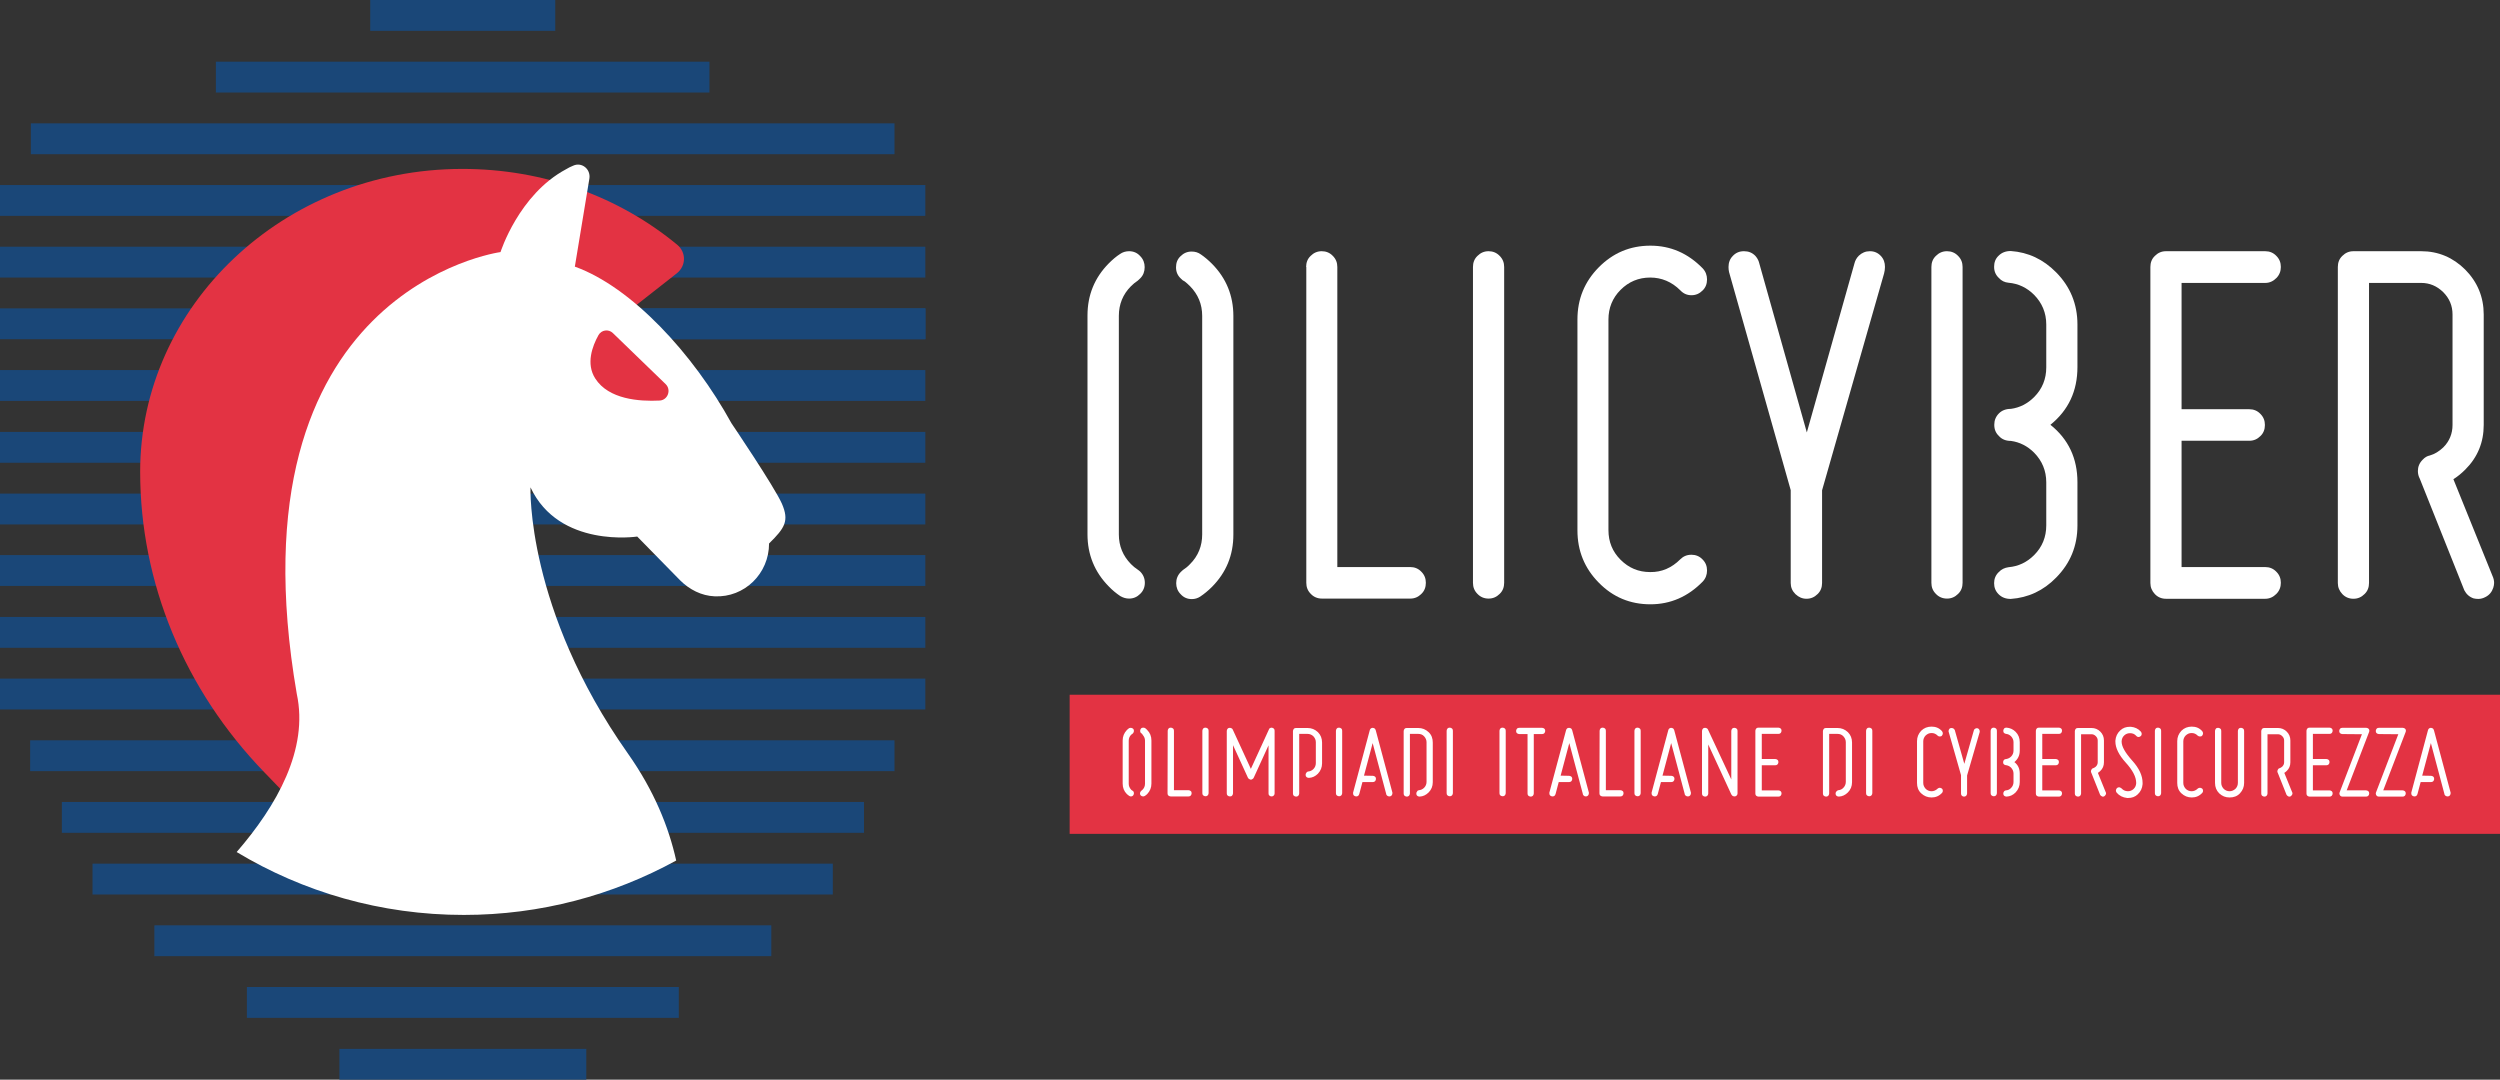 <?xml version="1.0" encoding="UTF-8" standalone="no"?>
<svg
   xmlns:dc="http://purl.org/dc/elements/1.1/"
   xmlns:cc="http://creativecommons.org/ns#"
   xmlns:rdf="http://www.w3.org/1999/02/22-rdf-syntax-ns#"
   xmlns:svg="http://www.w3.org/2000/svg"
   xmlns="http://www.w3.org/2000/svg"
   xmlns:sodipodi="http://sodipodi.sourceforge.net/DTD/sodipodi-0.dtd"
   xmlns:inkscape="http://www.inkscape.org/namespaces/inkscape"
   version="1.1"
   id="Livello_1"
   x="0px"
   y="0px"
   viewBox="0 0 1443 623.2"
   style="enable-background:new 0 0 1443 623.2;"
   xml:space="preserve"
   sodipodi:docname="Logo_Olicyber_White.svg"
   inkscape:version="1.0.2-2 (e86c870879, 2021-01-15)"><rect x="0" y="0" width="1443" height="623.2" fill="#333333" stroke="none"/><defs
   id="defs155" /><sodipodi:namedview
   pagecolor="#ffffff"
   bordercolor="#666666"
   borderopacity="1"
   objecttolerance="10"
   gridtolerance="10"
   guidetolerance="10"
   inkscape:pageopacity="0"
   inkscape:pageshadow="2"
   inkscape:window-width="1688"
   inkscape:window-height="1336"
   id="namedview153"
   showgrid="false"
   inkscape:zoom="0.61988224"
   inkscape:cx="716.13104"
   inkscape:cy="334.82937"
   inkscape:window-x="1707"
   inkscape:window-y="16"
   inkscape:window-maximized="0"
   inkscape:current-layer="g92" />
<style
   type="text/css"
   id="style2">
	.st0{fill:#E33343;}
	.st1{enable-background:new    ;}
	.st2{fill:#FFFFFF;}
	.st3{fill:#1A4778;}
</style>
<g
   id="g150">
	<g
   id="g92">
		<rect
   x="617.4"
   y="401"
   class="st0"
   width="825.6"
   height="80.3"
   id="rect4" />
		<g
   class="st1"
   id="g72">
			<path
   class="st2"
   d="M652.7,420.1c0.5,0,0.9,0.2,1.3,0.5c0.4,0.4,0.5,0.8,0.5,1.3s-0.2,0.9-0.5,1.3c-0.1,0.1-0.2,0.2-0.3,0.3     c-0.3,0.2-0.5,0.4-0.8,0.6c-0.9,0.9-1.4,2.1-1.4,3.4v24.9c0,1.3,0.5,2.4,1.4,3.4c0.2,0.2,0.5,0.5,0.8,0.6     c0.1,0.1,0.2,0.2,0.3,0.2c0.4,0.4,0.5,0.8,0.5,1.3s-0.2,0.9-0.5,1.3c-0.4,0.4-0.8,0.5-1.2,0.5c-0.4,0-0.7-0.1-1-0.3     c-0.5-0.3-0.9-0.7-1.4-1.1c-1.6-1.6-2.4-3.6-2.4-6v-24.9c0-2.3,0.8-4.3,2.4-6c0.5-0.4,0.8-0.8,1.3-1.1     C652,420.2,652.3,420.1,652.7,420.1z M659.1,423.5c-0.2-0.1-0.3-0.2-0.5-0.4c-0.4-0.3-0.5-0.8-0.5-1.3s0.2-0.9,0.5-1.3     c0.4-0.4,0.8-0.5,1.3-0.5c0.4,0,0.8,0.1,1.1,0.3c0.5,0.3,0.8,0.7,1.2,1.1c1.6,1.6,2.4,3.6,2.4,6v24.9c0,2.3-0.8,4.3-2.4,6     c-0.5,0.5-0.9,0.8-1.4,1.1c-0.3,0.2-0.6,0.3-1,0.3c-0.5,0-0.9-0.2-1.3-0.5c-0.4-0.4-0.5-0.8-0.5-1.2c0-0.5,0.2-0.9,0.5-1.3     c0.1-0.1,0.2-0.2,0.2-0.2c0.3-0.2,0.5-0.4,0.8-0.7c0.9-0.9,1.4-2.1,1.4-3.4v-24.9c0-1.3-0.5-2.4-1.4-3.4     C659.5,423.8,659.3,423.7,659.1,423.5z"
   id="path6" />
			<path
   class="st2"
   d="M674,421.8c0-0.5,0.2-0.9,0.5-1.3c0.4-0.4,0.8-0.5,1.3-0.5c0.5,0,0.9,0.2,1.3,0.5c0.4,0.4,0.5,0.8,0.5,1.3     v34.3h8.4c0.5,0,0.9,0.2,1.3,0.5s0.5,0.8,0.5,1.3s-0.2,0.9-0.5,1.3c-0.4,0.4-0.8,0.5-1.3,0.5h-10.3c-0.5,0-0.9-0.2-1.3-0.5     c-0.4-0.4-0.5-0.8-0.5-1.3L674,421.8L674,421.8z"
   id="path8" />
			<path
   class="st2"
   d="M694,421.8c0-0.5,0.2-0.9,0.5-1.3c0.4-0.4,0.8-0.5,1.3-0.5c0.5,0,0.9,0.2,1.3,0.5c0.4,0.4,0.5,0.8,0.5,1.3     v36c0,0.5-0.2,0.9-0.5,1.3c-0.4,0.4-0.8,0.5-1.3,0.5c-0.5,0-0.9-0.2-1.3-0.5c-0.4-0.4-0.5-0.8-0.5-1.3V421.8z"
   id="path10" />
			<path
   class="st2"
   d="M732.7,420.5c0.4-0.3,0.8-0.5,1.2-0.5c0.5,0,0.9,0.2,1.3,0.5c0.4,0.4,0.5,0.8,0.5,1.3V458     c0,0.5-0.2,0.9-0.5,1.2c-0.4,0.4-0.8,0.5-1.3,0.5c-0.5,0-0.9-0.2-1.2-0.5c-0.4-0.3-0.5-0.8-0.5-1.2v-27.8l-8.5,18.6     c-0.2,0.5-0.5,0.8-1,1c-0.2,0.2-0.5,0.2-0.8,0.2c-0.2,0-0.4-0.1-0.6-0.2c-0.5-0.2-0.8-0.5-1-0.9l-8.6-18.8v27.8     c0,0.5-0.2,0.9-0.5,1.3s-0.8,0.5-1.3,0.5c-0.5,0-0.9-0.2-1.3-0.5c-0.4-0.4-0.5-0.8-0.5-1.3v-36c0-0.5,0.2-0.9,0.5-1.3     c0.4-0.4,0.8-0.5,1.3-0.5c0.5,0,0.9,0.2,1.3,0.5c0.2,0.2,0.2,0.2,0.3,0.4l10.5,22.8l10.4-22.7     C732.4,420.9,732.6,420.8,732.7,420.5z"
   id="path12" />
			<path
   class="st2"
   d="M755.1,445.3c1.1-0.1,2.1-0.5,3-1.4c0.9-0.9,1.4-2.1,1.4-3.4v-12.1c0-1.3-0.5-2.4-1.4-3.4     c-0.9-0.9-2.1-1.4-3.4-1.4h-4.8V458c0,0.5-0.2,0.9-0.5,1.3c-0.4,0.4-0.8,0.5-1.3,0.5c-0.5,0-0.9-0.2-1.3-0.5     c-0.4-0.4-0.5-0.8-0.5-1.3v-36c0-0.5,0.2-0.9,0.5-1.3c0.4-0.4,0.8-0.5,1.3-0.5h6.6c2.3,0,4.3,0.8,6,2.4c1.6,1.6,2.4,3.6,2.4,6v12     c0,2.3-0.8,4.3-2.4,6c-1.5,1.5-3.2,2.3-5.2,2.4c-0.6,0-1.1-0.2-1.4-0.5c-0.4-0.4-0.5-0.8-0.5-1.3s0.2-0.9,0.5-1.2     C754.2,445.6,754.6,445.4,755.1,445.3z"
   id="path14" />
			<path
   class="st2"
   d="M771.1,421.8c0-0.5,0.2-0.9,0.5-1.3c0.4-0.4,0.8-0.5,1.3-0.5c0.5,0,0.9,0.2,1.3,0.5c0.4,0.4,0.5,0.8,0.5,1.3     v36c0,0.5-0.2,0.9-0.5,1.3c-0.4,0.4-0.8,0.5-1.3,0.5c-0.5,0-0.9-0.2-1.3-0.5c-0.4-0.4-0.5-0.8-0.5-1.3V421.8z"
   id="path16" />
			<path
   class="st2"
   d="M792.4,447.8c0.5,0,0.9,0.2,1.3,0.5c0.4,0.4,0.5,0.8,0.5,1.3c0,0.5-0.2,0.9-0.5,1.3     c-0.4,0.4-0.8,0.5-1.3,0.5h-6l-1.8,6.8c-0.1,0.4-0.3,0.7-0.5,1c-0.4,0.4-0.8,0.5-1.3,0.5c-0.5,0-0.9-0.2-1.3-0.5     c-0.4-0.4-0.5-0.8-0.5-1.3c0-0.2,0-0.3,0-0.4l9.6-35.9c0.1-0.4,0.2-0.7,0.5-1c0.4-0.4,0.8-0.5,1.2-0.5c0.5,0,0.9,0.2,1.3,0.5     c0.2,0.3,0.4,0.6,0.5,1l9.6,35.9c0,0.2,0,0.2,0,0.4c0,0.5-0.2,0.9-0.5,1.3c-0.4,0.4-0.8,0.5-1.3,0.5s-0.9-0.2-1.3-0.5     c-0.2-0.2-0.5-0.6-0.5-1l-7.8-29.3l-5,18.8L792.4,447.8L792.4,447.8z"
   id="path18" />
			<path
   class="st2"
   d="M819,456.1c1.1-0.1,2.1-0.5,3-1.4c0.9-0.9,1.4-2.1,1.4-3.4v-22.9c0-1.3-0.5-2.4-1.4-3.4s-2.1-1.4-3.4-1.4     h-4.8V458c0,0.5-0.2,0.9-0.5,1.3c-0.4,0.4-0.8,0.5-1.3,0.5c-0.5,0-0.9-0.2-1.3-0.5c-0.4-0.4-0.5-0.8-0.5-1.3v-36     c0-0.5,0.2-0.9,0.5-1.3c0.4-0.4,0.8-0.5,1.3-0.5h6.6c2.3,0,4.3,0.8,6,2.4c1.7,1.6,2.4,3.6,2.4,6v22.9c0,2.3-0.8,4.3-2.4,5.9     c-1.5,1.5-3.2,2.3-5.2,2.4c-0.6,0-1.1-0.2-1.4-0.5c-0.4-0.4-0.5-0.8-0.5-1.3s0.2-0.9,0.5-1.2C818.1,456.4,818.5,456.2,819,456.1z     "
   id="path20" />
			<path
   class="st2"
   d="M835,421.8c0-0.5,0.2-0.9,0.5-1.3c0.4-0.4,0.8-0.5,1.3-0.5c0.5,0,0.9,0.2,1.3,0.5c0.4,0.4,0.5,0.8,0.5,1.3     v36c0,0.5-0.2,0.9-0.5,1.3c-0.4,0.4-0.8,0.5-1.3,0.5c-0.5,0-0.9-0.2-1.3-0.5c-0.4-0.4-0.5-0.8-0.5-1.3V421.8z"
   id="path22" />
			<path
   class="st2"
   d="M865.5,421.8c0-0.5,0.2-0.9,0.5-1.3c0.4-0.4,0.8-0.5,1.3-0.5c0.5,0,0.9,0.2,1.3,0.5c0.4,0.4,0.5,0.8,0.5,1.3     v36c0,0.5-0.2,0.9-0.5,1.3c-0.4,0.4-0.8,0.5-1.3,0.5c-0.5,0-0.9-0.2-1.3-0.5c-0.4-0.4-0.5-0.8-0.5-1.3V421.8z"
   id="path24" />
			<path
   class="st2"
   d="M876.9,423.7c-0.5,0-0.9-0.2-1.3-0.5c-0.4-0.4-0.5-0.8-0.5-1.3s0.2-0.9,0.5-1.3c0.4-0.4,0.8-0.5,1.3-0.5     h13.2c0.5,0,0.9,0.2,1.3,0.5c0.4,0.4,0.5,0.8,0.5,1.3s-0.2,0.9-0.5,1.3c-0.4,0.4-0.8,0.5-1.3,0.5h-4.8V458c0,0.5-0.2,0.9-0.5,1.3     c-0.4,0.4-0.8,0.5-1.3,0.5c-0.5,0-0.9-0.2-1.3-0.5c-0.4-0.4-0.5-0.8-0.5-1.3v-34.3H876.9z"
   id="path26" />
			<path
   class="st2"
   d="M905.7,447.8c0.5,0,0.9,0.2,1.3,0.5c0.4,0.4,0.5,0.8,0.5,1.3c0,0.5-0.2,0.9-0.5,1.3     c-0.4,0.4-0.8,0.5-1.3,0.5h-6l-1.8,6.8c-0.1,0.4-0.3,0.7-0.5,1c-0.4,0.4-0.8,0.5-1.3,0.5c-0.5,0-0.9-0.2-1.3-0.5     c-0.4-0.4-0.5-0.8-0.5-1.3c0-0.2,0-0.3,0-0.4l9.6-35.9c0.1-0.4,0.2-0.7,0.5-1c0.4-0.4,0.8-0.5,1.3-0.5c0.5,0,0.9,0.2,1.3,0.5     c0.2,0.3,0.4,0.6,0.5,1l9.6,35.9c0,0.2,0,0.2,0,0.4c0,0.5-0.2,0.9-0.5,1.3c-0.4,0.4-0.8,0.5-1.3,0.5c-0.5,0-0.9-0.2-1.2-0.5     c-0.2-0.2-0.5-0.6-0.5-1l-7.8-29.3l-5,18.8L905.7,447.8L905.7,447.8z"
   id="path28" />
			<path
   class="st2"
   d="M923.3,421.8c0-0.5,0.2-0.9,0.5-1.3c0.4-0.4,0.8-0.5,1.3-0.5c0.5,0,0.9,0.2,1.3,0.5c0.4,0.4,0.5,0.8,0.5,1.3     v34.3h8.4c0.5,0,0.9,0.2,1.3,0.5s0.5,0.8,0.5,1.3s-0.2,0.9-0.5,1.3c-0.4,0.4-0.8,0.5-1.3,0.5h-10.3c-0.5,0-0.9-0.2-1.3-0.5     c-0.4-0.4-0.5-0.8-0.5-1.3L923.3,421.8L923.3,421.8z"
   id="path30" />
			<path
   class="st2"
   d="M943.4,421.8c0-0.5,0.2-0.9,0.5-1.3c0.4-0.4,0.8-0.5,1.3-0.5s0.9,0.2,1.3,0.5c0.4,0.4,0.5,0.8,0.5,1.3v36     c0,0.5-0.2,0.9-0.5,1.3c-0.4,0.4-0.8,0.5-1.3,0.5s-0.9-0.2-1.3-0.5c-0.4-0.4-0.5-0.8-0.5-1.3V421.8z"
   id="path32" />
			<path
   class="st2"
   d="M964.7,447.8c0.5,0,0.9,0.2,1.3,0.5c0.4,0.4,0.5,0.8,0.5,1.3c0,0.5-0.2,0.9-0.5,1.3     c-0.4,0.4-0.8,0.5-1.3,0.5h-6l-1.8,6.8c-0.1,0.4-0.3,0.7-0.5,1c-0.4,0.4-0.8,0.5-1.3,0.5s-0.9-0.2-1.3-0.5     c-0.4-0.4-0.5-0.8-0.5-1.3c0-0.2,0-0.3,0-0.4l9.6-35.9c0.1-0.4,0.2-0.7,0.5-1c0.4-0.4,0.8-0.5,1.2-0.5c0.5,0,0.9,0.2,1.3,0.5     c0.2,0.3,0.4,0.6,0.5,1l9.6,35.9c0,0.2,0,0.2,0,0.4c0,0.5-0.2,0.9-0.5,1.3c-0.4,0.4-0.8,0.5-1.3,0.5c-0.5,0-0.9-0.2-1.3-0.5     c-0.2-0.2-0.5-0.6-0.5-1l-7.8-29.3l-5,18.8L964.7,447.8L964.7,447.8z"
   id="path34" />
			<path
   class="st2"
   d="M986,458c0,0.5-0.2,0.9-0.5,1.3c-0.4,0.4-0.8,0.5-1.3,0.5s-0.9-0.2-1.3-0.5c-0.4-0.4-0.5-0.8-0.5-1.3v-36.1     c0-0.5,0.2-0.9,0.5-1.3c0.4-0.4,0.8-0.5,1.3-0.5s0.9,0.2,1.3,0.5c0.2,0.2,0.2,0.3,0.3,0.4l13.5,28.9v-28c0-0.5,0.2-0.9,0.5-1.3     c0.4-0.4,0.8-0.5,1.3-0.5c0.5,0,0.9,0.2,1.3,0.5c0.4,0.4,0.5,0.8,0.5,1.3V458c0,0.5-0.2,0.9-0.5,1.2c-0.4,0.4-0.8,0.5-1.3,0.5     c-0.5,0-0.9-0.2-1.3-0.5c-0.2-0.2-0.3-0.4-0.5-0.7L986,429.7V458z"
   id="path36" />
			<path
   class="st2"
   d="M1013.2,421.8c0-0.5,0.2-0.9,0.5-1.3c0.4-0.4,0.8-0.5,1.3-0.5h11.5c0.5,0,0.9,0.2,1.3,0.5     c0.4,0.4,0.5,0.8,0.5,1.3c0,0.5-0.2,0.9-0.5,1.3c-0.4,0.4-0.8,0.5-1.3,0.5h-9.6v14.5h7.8c0.5,0,0.9,0.2,1.3,0.5     c0.4,0.4,0.5,0.8,0.5,1.3c0,0.5-0.2,0.9-0.5,1.3c-0.4,0.4-0.8,0.5-1.3,0.5h-7.8v14.5h9.6c0.5,0,0.9,0.2,1.3,0.5     c0.4,0.4,0.5,0.8,0.5,1.3c0,0.5-0.2,0.9-0.5,1.3c-0.4,0.4-0.8,0.5-1.3,0.5h-11.5c-0.5,0-0.9-0.2-1.3-0.5     c-0.4-0.4-0.5-0.8-0.5-1.3V421.8z"
   id="path38" />
			<path
   class="st2"
   d="M1061.1,456.1c1.1-0.1,2.1-0.5,2.9-1.4c0.9-0.9,1.4-2.1,1.4-3.4v-22.9c0-1.3-0.5-2.4-1.4-3.4     s-2.1-1.4-3.4-1.4h-4.8V458c0,0.5-0.2,0.9-0.5,1.3c-0.4,0.4-0.8,0.5-1.3,0.5s-0.9-0.2-1.3-0.5c-0.4-0.4-0.5-0.8-0.5-1.3v-36     c0-0.5,0.2-0.9,0.5-1.3c0.4-0.4,0.8-0.5,1.3-0.5h6.6c2.3,0,4.3,0.8,6,2.4c1.6,1.6,2.4,3.6,2.4,6v22.9c0,2.3-0.8,4.3-2.4,5.9     c-1.5,1.5-3.2,2.3-5.2,2.4c-0.6,0-1.1-0.2-1.4-0.5c-0.4-0.4-0.5-0.8-0.5-1.3s0.2-0.9,0.5-1.2     C1060.3,456.4,1060.7,456.2,1061.1,456.1z"
   id="path40" />
			<path
   class="st2"
   d="M1077.1,421.8c0-0.5,0.2-0.9,0.5-1.3c0.4-0.4,0.8-0.5,1.3-0.5c0.5,0,0.9,0.2,1.3,0.5     c0.4,0.4,0.5,0.8,0.5,1.3v36c0,0.5-0.2,0.9-0.5,1.3c-0.4,0.4-0.8,0.5-1.3,0.5c-0.5,0-0.9-0.2-1.3-0.5c-0.4-0.4-0.5-0.8-0.5-1.3     V421.8z"
   id="path42" />
			<path
   class="st2"
   d="M1118.4,455.2c0.3-0.3,0.8-0.5,1.2-0.5c0.5,0,0.9,0.2,1.3,0.5c0.4,0.4,0.5,0.8,0.5,1.3     c0,0.5-0.2,0.9-0.5,1.2c-1.7,1.8-3.7,2.6-6,2.6s-4.3-0.8-6-2.4c-1.7-1.6-2.4-3.6-2.4-6v-24.1c0-2.3,0.8-4.3,2.4-6     c1.6-1.6,3.6-2.4,6-2.4s4.4,0.8,6,2.6c0.3,0.4,0.5,0.8,0.5,1.3s-0.2,0.9-0.5,1.3s-0.8,0.5-1.3,0.5s-0.9-0.2-1.2-0.5     c-1-1-2.1-1.5-3.5-1.5c-1.4,0-2.4,0.5-3.4,1.4c-0.9,0.9-1.4,2.1-1.4,3.4v24c0,1.3,0.5,2.4,1.4,3.4c0.9,0.9,2.1,1.4,3.4,1.4     C1116.1,456.7,1117.4,456.2,1118.4,455.2z"
   id="path44" />
			<path
   class="st2"
   d="M1124.8,422.5c-0.1-0.2-0.1-0.4-0.1-0.5c0-0.5,0.2-0.9,0.5-1.3c0.3-0.4,0.8-0.5,1.3-0.5     c0.5,0,0.9,0.2,1.3,0.5c0.2,0.2,0.3,0.5,0.5,0.7l5.5,19.5l5.5-19.3c0.1-0.3,0.2-0.6,0.5-0.8c0.4-0.3,0.8-0.5,1.2-0.5     c0.5,0,0.9,0.2,1.2,0.5c0.3,0.4,0.5,0.8,0.5,1.3c0,0.2,0,0.5-0.1,0.7l-7.2,24.8V458c0,0.5-0.2,0.9-0.5,1.3     c-0.4,0.4-0.8,0.5-1.3,0.5c-0.5,0-0.9-0.2-1.2-0.5c-0.4-0.4-0.5-0.8-0.5-1.3v-10.6L1124.8,422.5z"
   id="path46" />
			<path
   class="st2"
   d="M1149,421.8c0-0.5,0.2-0.9,0.5-1.3c0.4-0.4,0.8-0.5,1.3-0.5s0.9,0.2,1.3,0.5c0.4,0.4,0.5,0.8,0.5,1.3v36     c0,0.5-0.2,0.9-0.5,1.3c-0.4,0.4-0.8,0.5-1.3,0.5s-0.9-0.2-1.3-0.5c-0.4-0.4-0.5-0.8-0.5-1.3V421.8z M1165.8,451.4     c0,2.3-0.8,4.3-2.4,6c-1.5,1.5-3.2,2.3-5.2,2.4c-0.6,0-1.1-0.2-1.4-0.5c-0.4-0.4-0.5-0.8-0.5-1.3s0.2-0.9,0.5-1.3     c0.3-0.3,0.7-0.5,1.1-0.5c1.1-0.1,2.1-0.5,2.9-1.4c0.9-0.9,1.4-2.1,1.4-3.4v-4.9c0-1.3-0.5-2.4-1.4-3.4c-0.8-0.8-1.7-1.2-2.7-1.4     c-0.6,0-1.1-0.2-1.4-0.5c-0.4-0.3-0.5-0.8-0.5-1.3l0,0c0-0.5,0.2-0.9,0.5-1.3c0.3-0.3,0.8-0.5,1.4-0.5c1-0.2,1.9-0.6,2.7-1.4     c0.9-0.9,1.4-2.1,1.4-3.4v-4.9c0-1.3-0.5-2.4-1.4-3.4c-0.8-0.8-1.8-1.3-2.9-1.4c-0.5-0.1-0.8-0.2-1.1-0.5     c-0.4-0.3-0.5-0.8-0.5-1.3s0.2-0.9,0.5-1.3c0.4-0.4,0.8-0.5,1.4-0.5c2,0.2,3.7,0.9,5.2,2.4c1.6,1.6,2.4,3.6,2.4,6v4.9     c0,2.8-1.1,4.9-3.1,6.6c2.1,1.6,3.1,3.8,3.1,6.6V451.4z"
   id="path48" />
			<path
   class="st2"
   d="M1175.1,421.8c0-0.5,0.2-0.9,0.5-1.3c0.4-0.4,0.8-0.5,1.3-0.5h11.5c0.5,0,0.9,0.2,1.3,0.5     c0.4,0.4,0.5,0.8,0.5,1.3c0,0.5-0.2,0.9-0.5,1.3c-0.4,0.4-0.8,0.5-1.3,0.5h-9.6v14.5h7.8c0.5,0,0.9,0.2,1.3,0.5     c0.4,0.4,0.5,0.8,0.5,1.3c0,0.5-0.2,0.9-0.5,1.3c-0.4,0.4-0.8,0.5-1.3,0.5h-7.8v14.5h9.6c0.5,0,0.9,0.2,1.3,0.5     c0.4,0.4,0.5,0.8,0.5,1.3c0,0.5-0.2,0.9-0.5,1.3c-0.4,0.4-0.8,0.5-1.3,0.5h-11.5c-0.5,0-0.9-0.2-1.3-0.5     c-0.4-0.4-0.5-0.8-0.5-1.3V421.8z"
   id="path50" />
			<path
   class="st2"
   d="M1208.2,443.4c0.5-0.2,1.1-0.5,1.5-0.9c0.7-0.7,1.1-1.5,1.1-2.5v-12.6c0-1-0.4-1.8-1.1-2.5s-1.5-1.1-2.5-1.1     h-6V458c0,0.5-0.2,0.9-0.5,1.3c-0.4,0.4-0.8,0.5-1.3,0.5s-0.9-0.2-1.3-0.5c-0.4-0.4-0.5-0.8-0.5-1.3v-36c0-0.5,0.2-0.9,0.5-1.3     c0.4-0.4,0.8-0.5,1.3-0.5h7.8c2,0,3.7,0.7,5.1,2.1c1.4,1.4,2.1,3.1,2.1,5.1v12.6c0,2-0.7,3.7-2.1,5c-0.5,0.5-0.9,0.8-1.4,1.1     l4.5,11.1c0.2,0.2,0.2,0.5,0.2,0.8c0,0.2,0,0.4-0.1,0.5c-0.2,0.5-0.5,0.8-0.9,1.1c-0.2,0.2-0.5,0.2-0.8,0.2c-0.2,0-0.4,0-0.5-0.1     c-0.5-0.2-0.8-0.5-1.1-0.9l-5.1-12.8c-0.2-0.2-0.2-0.5-0.2-0.8c0-0.5,0.2-0.9,0.5-1.3C1207.7,443.6,1207.9,443.4,1208.2,443.4z"
   id="path52" />
			<path
   class="st2"
   d="M1221.8,457.6c-0.4-0.5-0.5-0.9-0.5-1.4c0.1-0.5,0.2-0.9,0.6-1.3c0.3-0.3,0.8-0.5,1.3-0.5     c0.5,0.1,0.9,0.3,1.4,0.7c0.9,1,2,1.5,3.4,1.6h0.2c1.2,0,2.3-0.4,3.2-1.2c1-0.9,1.5-2,1.6-3.3v-0.4c0-3.3-2-7.2-6-11.6     c-4-4.4-6-8.5-6-12.2v-0.5c0.2-2.4,1.1-4.3,2.8-5.9c1.6-1.5,3.4-2.1,5.6-2.1h0.5c2.3,0.2,4.3,1.1,5.8,2.8     c0.4,0.5,0.5,0.9,0.5,1.4c-0.1,0.5-0.2,0.9-0.6,1.2c-0.3,0.3-0.8,0.5-1.2,0.5c-0.5,0-1-0.2-1.4-0.7c-0.9-1-2.1-1.5-3.4-1.5h-0.3     c-1.1,0-2.2,0.4-3.1,1.2c-1,0.9-1.5,2-1.6,3.4v0.3c0,2.8,2.1,6.4,6.1,10.9c4,4.4,6,8.7,6,12.9c0,0.2,0,0.5,0,0.7     c-0.2,2.4-1.1,4.3-2.8,5.9c-1.6,1.5-3.4,2.1-5.6,2.1h-0.5C1225.2,460.3,1223.3,459.3,1221.8,457.6z"
   id="path54" />
			<path
   class="st2"
   d="M1243.8,421.8c0-0.5,0.2-0.9,0.5-1.3c0.4-0.4,0.8-0.5,1.3-0.5s0.9,0.2,1.3,0.5c0.4,0.4,0.5,0.8,0.5,1.3v36     c0,0.5-0.2,0.9-0.5,1.3c-0.4,0.4-0.8,0.5-1.3,0.5s-0.9-0.2-1.3-0.5c-0.4-0.4-0.5-0.8-0.5-1.3V421.8z"
   id="path56" />
			<path
   class="st2"
   d="M1268.5,455.2c0.3-0.3,0.8-0.5,1.3-0.5s0.9,0.2,1.3,0.5c0.4,0.4,0.5,0.8,0.5,1.3c0,0.5-0.2,0.9-0.5,1.2     c-1.7,1.8-3.7,2.6-6,2.6c-2.3,0-4.3-0.8-6-2.4c-1.7-1.6-2.4-3.6-2.4-6v-24.1c0-2.3,0.8-4.3,2.4-6c1.6-1.6,3.6-2.4,6-2.4     s4.4,0.8,6,2.6c0.3,0.4,0.5,0.8,0.5,1.3s-0.2,0.9-0.5,1.3s-0.8,0.5-1.3,0.5s-0.9-0.2-1.3-0.5c-1-1-2.1-1.5-3.5-1.5     s-2.4,0.5-3.4,1.4c-0.9,0.9-1.4,2.1-1.4,3.4v24c0,1.3,0.5,2.4,1.4,3.4c0.9,0.9,2.1,1.4,3.4,1.4     C1266.3,456.7,1267.5,456.2,1268.5,455.2z"
   id="path58" />
			<path
   class="st2"
   d="M1278.5,421.9c0-0.5,0.2-0.9,0.5-1.3s0.8-0.5,1.3-0.5s0.9,0.2,1.3,0.5s0.5,0.8,0.5,1.3v30     c0,1.3,0.5,2.4,1.4,3.4c0.9,0.9,2.1,1.4,3.4,1.4c1.3,0,2.4-0.5,3.4-1.4c0.9-0.9,1.4-2.1,1.4-3.4v-30c0-0.5,0.2-0.9,0.5-1.3     c0.4-0.4,0.8-0.5,1.3-0.5c0.5,0,0.9,0.2,1.3,0.5c0.4,0.4,0.5,0.8,0.5,1.3v30c0,2.3-0.8,4.3-2.4,6s-3.6,2.4-6,2.4s-4.3-0.8-6-2.4     c-1.6-1.6-2.4-3.6-2.4-6L1278.5,421.9L1278.5,421.9z"
   id="path60" />
			<path
   class="st2"
   d="M1315.8,443.4c0.5-0.2,1.1-0.5,1.5-0.9c0.7-0.7,1.1-1.5,1.1-2.5v-12.6c0-1-0.4-1.8-1.1-2.5     c-0.7-0.7-1.5-1.1-2.5-1.1h-6V458c0,0.5-0.2,0.9-0.5,1.3c-0.4,0.4-0.8,0.5-1.3,0.5s-0.9-0.2-1.3-0.5c-0.4-0.4-0.5-0.8-0.5-1.3     v-36c0-0.5,0.2-0.9,0.5-1.3c0.4-0.4,0.8-0.5,1.3-0.5h7.8c2,0,3.7,0.7,5.1,2.1c1.4,1.4,2.1,3.1,2.1,5.1v12.6c0,2-0.7,3.7-2.1,5     c-0.5,0.5-0.9,0.8-1.4,1.1l4.5,11.1c0.2,0.2,0.2,0.5,0.2,0.8c0,0.2,0,0.4-0.1,0.5c-0.2,0.5-0.5,0.8-0.9,1.1     c-0.2,0.2-0.5,0.2-0.8,0.2c-0.2,0-0.4,0-0.5-0.1c-0.5-0.2-0.8-0.5-1.1-0.9l-5.1-12.8c-0.2-0.2-0.2-0.5-0.2-0.8     c0-0.5,0.2-0.9,0.5-1.3C1315.2,443.6,1315.5,443.4,1315.8,443.4z"
   id="path62" />
			<path
   class="st2"
   d="M1331.3,421.8c0-0.5,0.2-0.9,0.5-1.3c0.4-0.4,0.8-0.5,1.3-0.5h11.5c0.5,0,0.9,0.2,1.3,0.5     c0.4,0.4,0.5,0.8,0.5,1.3c0,0.5-0.2,0.9-0.5,1.3c-0.4,0.4-0.8,0.5-1.3,0.5h-9.6v14.5h7.8c0.5,0,0.9,0.2,1.3,0.5     c0.4,0.4,0.5,0.8,0.5,1.3c0,0.5-0.2,0.9-0.5,1.3c-0.4,0.4-0.8,0.5-1.3,0.5h-7.8v14.5h9.6c0.5,0,0.9,0.2,1.3,0.5     c0.4,0.4,0.5,0.8,0.5,1.3c0,0.5-0.2,0.9-0.5,1.3c-0.4,0.4-0.8,0.5-1.3,0.5h-11.5c-0.5,0-0.9-0.2-1.3-0.5     c-0.4-0.4-0.5-0.8-0.5-1.3V421.8z"
   id="path64" />
			<path
   class="st2"
   d="M1352,423.7c-0.5,0-0.9-0.2-1.3-0.5c-0.4-0.4-0.5-0.8-0.5-1.3s0.2-0.9,0.5-1.3c0.4-0.4,0.8-0.5,1.3-0.5h13.8     c0.5,0,0.9,0.2,1.3,0.5c0.4,0.4,0.5,0.8,0.5,1.3c0,0.2-0.1,0.5-0.2,0.7l-12.9,33.6h11.2c0.5,0,0.9,0.2,1.3,0.5     c0.4,0.4,0.5,0.8,0.5,1.3c0,0.5-0.2,0.9-0.5,1.3c-0.4,0.4-0.8,0.5-1.3,0.5H1352c-0.5,0-0.9-0.2-1.2-0.5c-0.3-0.4-0.5-0.8-0.5-1.3     c0-0.3,0.1-0.5,0.2-0.8l12.8-33.4L1352,423.7L1352,423.7z"
   id="path66" />
			<path
   class="st2"
   d="M1373.1,423.7c-0.5,0-0.9-0.2-1.3-0.5c-0.4-0.4-0.5-0.8-0.5-1.3s0.2-0.9,0.5-1.3c0.4-0.4,0.8-0.5,1.3-0.5     h13.8c0.5,0,0.9,0.2,1.3,0.5c0.4,0.4,0.5,0.8,0.5,1.3c0,0.2-0.1,0.5-0.2,0.7l-12.9,33.6h11.2c0.5,0,0.9,0.2,1.3,0.5     c0.4,0.4,0.5,0.8,0.5,1.3c0,0.5-0.2,0.9-0.5,1.3c-0.4,0.4-0.8,0.5-1.3,0.5h-13.8c-0.5,0-0.9-0.2-1.2-0.5     c-0.3-0.4-0.5-0.8-0.5-1.3c0-0.3,0.1-0.5,0.2-0.8l12.8-33.4L1373.1,423.7L1373.1,423.7z"
   id="path68" />
			<path
   class="st2"
   d="M1403.2,447.8c0.5,0,0.9,0.2,1.3,0.5c0.4,0.4,0.5,0.8,0.5,1.3c0,0.5-0.2,0.9-0.5,1.3     c-0.4,0.4-0.8,0.5-1.3,0.5h-6l-1.8,6.8c-0.1,0.4-0.3,0.7-0.5,1c-0.4,0.4-0.8,0.5-1.3,0.5s-0.9-0.2-1.3-0.5     c-0.4-0.4-0.5-0.8-0.5-1.3c0-0.2,0-0.3,0-0.4l9.6-35.9c0.1-0.4,0.2-0.7,0.5-1c0.4-0.4,0.8-0.5,1.2-0.5c0.5,0,0.9,0.2,1.3,0.5     c0.2,0.3,0.4,0.6,0.5,1l9.6,35.9c0,0.2,0,0.2,0,0.4c0,0.5-0.2,0.9-0.5,1.3c-0.4,0.4-0.8,0.5-1.3,0.5s-0.9-0.2-1.3-0.5     c-0.2-0.2-0.5-0.6-0.5-1l-7.8-29.3l-5,18.8L1403.2,447.8L1403.2,447.8z"
   id="path70" />
		</g>
		<g
   class="st1"
   id="g90"
   style="opacity:1;fill:#ffffff">
			<path
   class="st3"
   d="M651.7,145c2.5,0,4.7,0.9,6.4,2.8c1.8,1.8,2.6,4,2.6,6.4c0,2.5-0.8,4.7-2.5,6.4c-0.5,0.5-1,1-1.5,1.4     c-1.4,0.9-2.7,2-3.9,3.2c-4.7,4.7-7,10.5-7,17.1v126.2c0,6.7,2.4,12.4,7,17.1c1.2,1.2,2.5,2.3,3.9,3.2c0.5,0.3,0.9,0.7,1.4,1.1     c1.8,1.8,2.7,4,2.7,6.5c0,2.5-0.9,4.7-2.7,6.4c-1.8,1.8-3.9,2.7-6.4,2.7c-1.8,0-3.4-0.5-5-1.4c-2.4-1.6-4.7-3.5-6.7-5.6     c-8.2-8.3-12.3-18.4-12.3-30.1V182.1c0-11.8,4.1-21.8,12.3-30.1c2.1-2.1,4.3-4,6.5-5.4C647.9,145.6,649.7,145,651.7,145z      M683.9,162.5c-0.9-0.4-1.7-1-2.4-1.8c-1.8-1.7-2.7-3.8-2.7-6.4s0.8-4.7,2.6-6.4c1.8-1.8,3.9-2.7,6.4-2.7c2,0,3.8,0.5,5.4,1.7     c2.2,1.5,4.3,3.3,6.4,5.4c8.2,8.3,12.3,18.4,12.3,30.1v126.2c0,11.8-4.1,21.8-12.3,30.1c-2.2,2.2-4.5,4.1-6.9,5.7     c-1.4,0.9-3,1.4-4.8,1.4c-2.5,0-4.7-0.9-6.4-2.8c-1.8-1.8-2.6-4-2.6-6.4c0-2.5,0.9-4.7,2.7-6.5c0.4-0.4,0.8-0.8,1.2-1.1     c1.4-0.9,2.8-2,4.1-3.4c4.7-4.7,7-10.5,7-17.1V182.3c0-6.7-2.4-12.4-7-17.1C685.8,164.2,684.9,163.2,683.9,162.5z"
   id="path74"
   style="fill:#ffffff" />
			<path
   class="st3"
   d="M753.9,154.1c0-2.5,0.8-4.7,2.6-6.4c1.8-1.8,3.9-2.7,6.4-2.7s4.7,0.9,6.4,2.7c1.8,1.8,2.6,3.9,2.6,6.4v173.2     h42.1c2.5,0,4.7,0.9,6.4,2.7c1.8,1.8,2.6,3.9,2.6,6.4c0,2.5-0.8,4.7-2.6,6.4c-1.8,1.8-3.9,2.7-6.4,2.7H763     c-2.5,0-4.7-0.9-6.4-2.7c-1.8-1.8-2.6-3.9-2.6-6.4V154.1z"
   id="path76"
   style="fill:#ffffff" />
			<path
   class="st3"
   d="M850.2,154.1c0-2.5,0.8-4.7,2.6-6.4c1.8-1.8,3.9-2.7,6.4-2.7s4.7,0.9,6.4,2.7c1.8,1.8,2.6,3.9,2.6,6.4v182.3     c0,2.5-0.8,4.7-2.6,6.4c-1.8,1.8-3.9,2.7-6.4,2.7s-4.7-0.9-6.4-2.7c-1.8-1.8-2.6-3.9-2.6-6.4V154.1z"
   id="path78"
   style="fill:#ffffff" />
			<path
   class="st3"
   d="M969.9,322.8c1.7-1.7,3.8-2.6,6.4-2.6c2.5,0,4.7,0.9,6.4,2.7c1.8,1.8,2.6,3.9,2.6,6.4c0,2.4-0.8,4.6-2.5,6.4     c-8.5,8.7-18.6,13.1-30.2,13.1c-11.6,0-21.6-4.1-29.8-12.5c-8.2-8.3-12.3-18.4-12.3-30.1V184.4c0-11.8,4.1-21.8,12.3-30.1     c8.2-8.3,18.1-12.5,29.8-12.5s21.7,4.4,30.2,13.1c1.7,1.8,2.5,4,2.5,6.4c0,2.5-0.8,4.7-2.6,6.4c-1.8,1.8-3.9,2.7-6.4,2.7     c-2.5,0-4.6-0.9-6.4-2.8c-5-5-10.9-7.4-17.4-7.4c-6.7,0-12.4,2.4-17.1,7.1c-4.7,4.7-7,10.5-7,17.1V306c0,6.7,2.3,12.4,7,17.1     c4.7,4.7,10.3,7.1,17.1,7.1C959.1,330.3,964.9,327.8,969.9,322.8z"
   id="path80"
   style="fill:#ffffff" />
			<path
   class="st3"
   d="M998,157c-0.2-0.9-0.3-1.8-0.3-2.9c0-2.5,0.8-4.7,2.5-6.4c1.7-1.8,3.8-2.7,6.4-2.7s4.7,0.8,6.5,2.6     c1,1.1,1.7,2.3,2.1,3.5l27.7,98.5l27.5-97.6c0.4-1.6,1.2-3.1,2.5-4.4c1.8-1.7,3.9-2.6,6.4-2.6c2.5,0,4.6,0.9,6.3,2.7     c1.7,1.8,2.4,3.9,2.4,6.4c0,1.3-0.2,2.5-0.5,3.7l-35.8,125.2v53.5c0,2.5-0.8,4.7-2.6,6.4c-1.8,1.8-3.9,2.7-6.4,2.7     c-2.4,0-4.5-0.9-6.4-2.7c-1.8-1.8-2.7-3.9-2.7-6.4v-53.6L998,157z"
   id="path82"
   style="fill:#ffffff" />
			<path
   class="st3"
   d="M1114.8,154.1c0-2.5,0.8-4.7,2.6-6.4c1.8-1.8,3.9-2.7,6.4-2.7s4.7,0.9,6.4,2.7c1.8,1.8,2.6,3.9,2.6,6.4     v182.3c0,2.5-0.8,4.7-2.6,6.4c-1.8,1.8-3.9,2.7-6.4,2.7s-4.7-0.9-6.4-2.7c-1.8-1.8-2.6-3.9-2.6-6.4V154.1z M1199.1,303.3     c0,11.8-4.1,21.8-12.3,30.1c-7.3,7.5-16.1,11.6-26.2,12.3c-2.9,0-5.2-0.9-7-2.7c-1.8-1.8-2.6-3.9-2.6-6.4c0-2.5,0.9-4.7,2.7-6.4     c1.5-1.6,3.4-2.5,5.6-2.8c5.7-0.5,10.6-2.8,14.8-7c4.7-4.7,7-10.5,7-17.1v-24.9c0-6.7-2.4-12.4-7-17.1c-3.8-3.8-8.3-6.1-13.4-6.8     c-2.9,0-5.2-0.9-6.9-2.8c-1.8-1.7-2.7-3.8-2.7-6.4v-0.2c0-2.5,0.9-4.7,2.7-6.5c1.7-1.7,4-2.6,6.9-2.6c5.1-0.7,9.6-3,13.4-6.8     c4.7-4.7,7-10.5,7-17.1v-24.8c0-6.7-2.4-12.4-7-17.1c-4.1-4.1-9-6.5-14.8-7c-2.2-0.2-4.1-1.1-5.6-2.8c-1.8-1.7-2.7-3.8-2.7-6.4     s0.8-4.7,2.6-6.4c1.8-1.8,4.1-2.7,7-2.7c10.1,0.7,18.8,4.8,26.2,12.3c8.2,8.3,12.3,18.4,12.3,30.1v24.6     c0,13.8-5.2,24.9-15.6,33.3c10.4,8.3,15.6,19.4,15.6,33.1V303.3z"
   id="path84"
   style="fill:#ffffff" />
			<path
   class="st3"
   d="M1241.2,154.1c0-2.5,0.8-4.7,2.6-6.4c1.8-1.8,3.9-2.7,6.4-2.7h57.3c2.5,0,4.7,0.9,6.4,2.7     c1.8,1.8,2.6,3.9,2.6,6.4c0,2.4-0.8,4.6-2.6,6.4c-1.8,1.8-3.9,2.8-6.4,2.8h-48.3v72.9h39.1c2.5,0,4.7,0.9,6.4,2.7     c1.8,1.8,2.6,3.9,2.6,6.4s-0.8,4.7-2.6,6.4c-1.8,1.8-3.9,2.7-6.4,2.7h-39.1v72.9h48.3c2.5,0,4.7,0.9,6.4,2.7     c1.8,1.8,2.6,3.9,2.6,6.4c0,2.4-0.8,4.6-2.6,6.4c-1.8,1.8-3.9,2.8-6.4,2.8h-57.3c-2.5,0-4.7-0.9-6.4-2.7s-2.6-3.9-2.6-6.4V154.1z     "
   id="path86"
   style="fill:#ffffff" />
			<path
   class="st3"
   d="M1402.5,262.9c2.8-0.8,5.4-2.4,7.8-4.7c3.5-3.5,5.3-7.9,5.3-12.9v-63.8c0-5-1.8-9.3-5.4-12.9     c-3.6-3.5-7.8-5.3-12.7-5.3h-30.1v173.2c0,2.5-0.8,4.7-2.6,6.4c-1.8,1.8-3.9,2.7-6.4,2.7s-4.7-0.9-6.4-2.7s-2.6-3.9-2.6-6.4     V154.1c0-2.5,0.8-4.7,2.6-6.4c1.8-1.8,3.9-2.7,6.4-2.7h39.1c9.9,0,18.4,3.6,25.5,10.7c7,7.1,10.6,15.8,10.6,25.8v63.8     c0,10-3.5,18.6-10.6,25.7c-2.2,2.2-4.5,4.1-6.9,5.6l22.6,55.9c0.6,1.3,0.9,2.6,0.9,4c0,0.9-0.2,1.8-0.5,2.8     c-0.8,2.4-2.3,4.2-4.5,5.3c-1.3,0.7-2.7,1.1-4.1,1.1c-0.9,0-1.8-0.1-2.7-0.3c-2.4-0.8-4.2-2.4-5.4-4.7l-25.7-64.4     c-0.7-1.3-1.1-2.8-1.1-4.4c0-2.5,0.9-4.7,2.7-6.5C1399.7,263.9,1401,263.2,1402.5,262.9z"
   id="path88"
   style="fill:#ffffff" />
		</g>
	</g>
	<g
   id="g148">
		<g
   id="g132">
			<rect
   x="213.7"
   class="st3"
   width="106.8"
   height="17.8"
   id="rect94" />
			<rect
   x="124.6"
   y="35.6"
   class="st3"
   width="284.9"
   height="17.8"
   id="rect96" />
			<rect
   x="17.8"
   y="71.2"
   class="st3"
   width="498.5"
   height="17.8"
   id="rect98" />
			<rect
   y="106.8"
   class="st3"
   width="534.1"
   height="17.8"
   id="rect100" />
			<rect
   x="142.5"
   y="569.7"
   class="st3"
   width="249.3"
   height="17.8"
   id="rect102" />
			<rect
   x="35.7"
   y="462.9"
   class="st3"
   width="463"
   height="17.8"
   id="rect104" />
			<rect
   y="142.4"
   class="st3"
   width="534.1"
   height="17.8"
   id="rect106" />
			<rect
   y="213.6"
   class="st3"
   width="534.1"
   height="17.8"
   id="rect108" />
			<rect
   x="249.3"
   y="178"
   class="st3"
   width="284.9"
   height="17.8"
   id="rect110" />
			<rect
   x="195.9"
   y="605.4"
   class="st3"
   width="142.5"
   height="17.8"
   id="rect112" />
			<rect
   x="53.4"
   y="498.5"
   class="st3"
   width="427.3"
   height="17.8"
   id="rect114" />
			<rect
   x="89.1"
   y="534.1"
   class="st3"
   width="356.1"
   height="17.8"
   id="rect116" />
			<rect
   y="284.9"
   class="st3"
   width="534.1"
   height="17.8"
   id="rect118" />
			<rect
   y="320.4"
   class="st3"
   width="534.1"
   height="17.8"
   id="rect120" />
			<rect
   y="356.1"
   class="st3"
   width="534.1"
   height="17.8"
   id="rect122" />
			<rect
   y="391.7"
   class="st3"
   width="534.1"
   height="17.8"
   id="rect124" />
			<rect
   x="17.4"
   y="427.3"
   class="st3"
   width="498.9"
   height="17.8"
   id="rect126" />
			<rect
   y="178"
   class="st3"
   width="534.1"
   height="17.8"
   id="rect128" />
			<rect
   y="249.3"
   class="st3"
   width="534.1"
   height="17.8"
   id="rect130" />
		</g>
		<g
   id="g146">
			<g
   id="g136">
				<path
   class="st0"
   d="M294,233.6l96.6-75.8c5.5-4.3,5.6-12.2,0.2-16.6c-33.1-27.3-76.5-43.8-124.3-43.7      c-102.9,0.2-185.6,79-185.6,174.8c0,64.1,25.6,125.9,71.7,173.5l11.4,11.8L294,233.6z"
   id="path134" />
			</g>
			<g
   id="g140">
				<path
   class="st2"
   d="M451.3,290.7c-4.4-9.9-29.1-46.4-29.1-46.4c-22.1-40.2-57.6-78.6-90.4-90.4l8.4-50.9V103      c0.8-5.4-4.4-9.6-9.3-7.4c-1.5,0.6-2.9,1.3-4.2,2.1c-27.3,14.6-37.8,47.8-37.8,47.8S131,166.7,171.3,400.5      c6.9,32-11.5,64.5-34.7,91.3c38.4,23.1,83.2,36.3,131.1,36.3c44.4,0,86.1-11.4,122.6-31.4c-4.3-19.4-12.8-40.4-27.9-61.8      c-58.8-83.3-56.2-153.6-56.2-153.6c16.5,35.3,61.6,28.4,61.6,28.4l24.7,25.2c5.4,5.4,12.4,9,20,9.3      c17.2,0.8,31.4-13.1,31.4-30.5C453.1,304.7,455.6,300.6,451.3,290.7L451.3,290.7z"
   id="path138" />
			</g>
			<g
   id="g144">
				<path
   class="st0"
   d="M343.6,218.5c-5.5-8.5-1.7-18.7,1.8-25c1.7-3.1,5.8-3.7,8.3-1.3l30.5,29.5c3.4,3.3,1.3,9.2-3.4,9.5      C368.9,231.8,351.3,230.5,343.6,218.5L343.6,218.5z"
   id="path142" />
			</g>
		</g>
	</g>
</g>
</svg>
